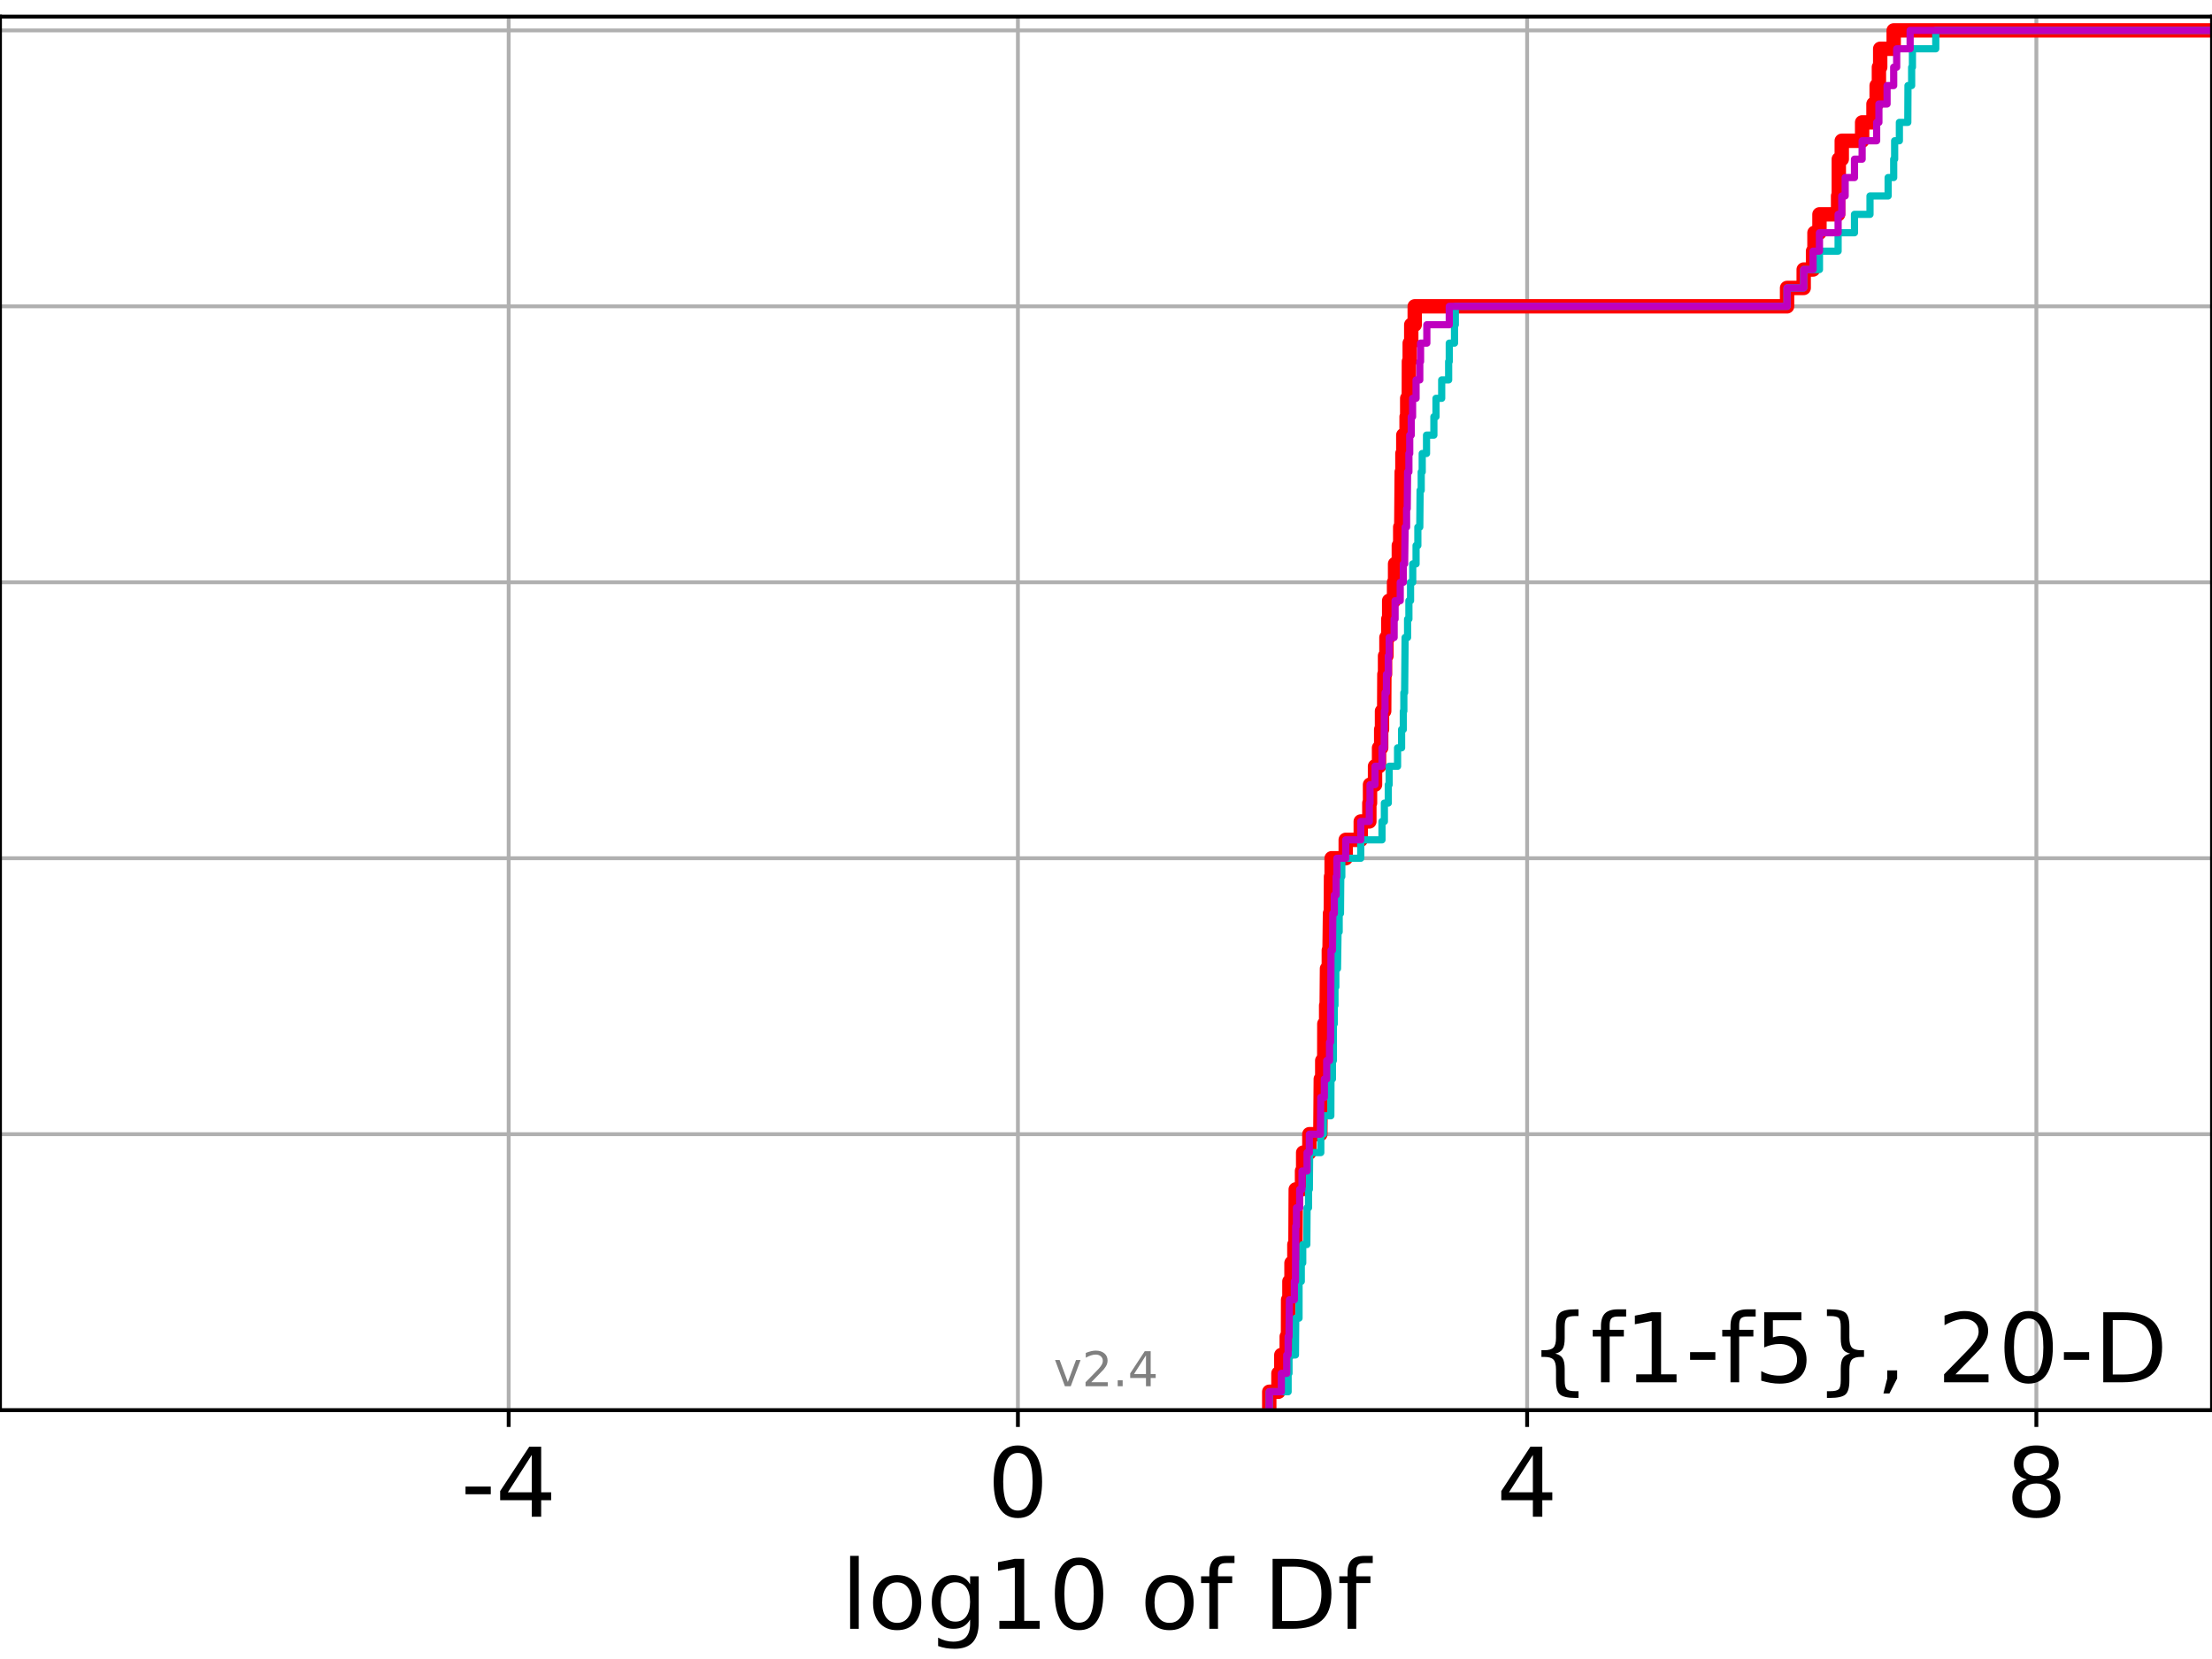 <?xml version="1.0" encoding="utf-8" standalone="no"?>
<!DOCTYPE svg PUBLIC "-//W3C//DTD SVG 1.1//EN"
  "http://www.w3.org/Graphics/SVG/1.1/DTD/svg11.dtd">
<!-- Created with matplotlib (https://matplotlib.org/) -->
<svg height="345.6pt" version="1.1" viewBox="0 0 460.8 345.6" width="460.8pt" xmlns="http://www.w3.org/2000/svg" xmlns:xlink="http://www.w3.org/1999/xlink">
 <defs>
  <style type="text/css">
*{stroke-linecap:butt;stroke-linejoin:round;}
  </style>
 </defs>
 <g id="figure_1">
  <g id="patch_1">
   <path d="M 0 345.6 
L 460.8 345.6 
L 460.8 0 
L 0 0 
z
" style="fill:#ffffff;"/>
  </g>
  <g id="axes_1">
   <g id="patch_2">
    <path d="M 0 293.76 
L 460.8 293.76 
L 460.8 3.456 
L 0 3.456 
z
" style="fill:#ffffff;"/>
   </g>
   <g id="matplotlib.axis_1">
    <g id="xtick_1">
     <g id="line2d_1">
      <path clip-path="url(#p7e9e3f762f)" d="M 105.967 293.76 
L 105.967 3.456 
" style="fill:none;stroke:#b0b0b0;stroke-linecap:square;stroke-width:0.8;"/>
     </g>
     <g id="line2d_2">
      <defs>
       <path d="M 0 0 
L 0 3.5 
" id="me8b0fe0948" style="stroke:#000000;stroke-width:0.8;"/>
      </defs>
      <g>
       <use style="stroke:#000000;stroke-width:0.8;" x="105.967" xlink:href="#me8b0fe0948" y="293.76"/>
      </g>
     </g>
     <g id="text_1">
      <!-- -4 -->
      <defs>
       <path d="M 4.891 31.391 
L 31.203 31.391 
L 31.203 23.391 
L 4.891 23.391 
z
" id="DejaVuSans-45"/>
       <path d="M 37.797 64.312 
L 12.891 25.391 
L 37.797 25.391 
z
M 35.203 72.906 
L 47.609 72.906 
L 47.609 25.391 
L 58.016 25.391 
L 58.016 17.188 
L 47.609 17.188 
L 47.609 0 
L 37.797 0 
L 37.797 17.188 
L 4.891 17.188 
L 4.891 26.703 
z
" id="DejaVuSans-52"/>
      </defs>
      <g transform="translate(95.997 315.957)scale(0.2 -0.2)">
       <use xlink:href="#DejaVuSans-45"/>
       <use x="36.084" xlink:href="#DejaVuSans-52"/>
      </g>
     </g>
    </g>
    <g id="xtick_2">
     <g id="line2d_3">
      <path clip-path="url(#p7e9e3f762f)" d="M 212.049 293.76 
L 212.049 3.456 
" style="fill:none;stroke:#b0b0b0;stroke-linecap:square;stroke-width:0.8;"/>
     </g>
     <g id="line2d_4">
      <g>
       <use style="stroke:#000000;stroke-width:0.8;" x="212.049" xlink:href="#me8b0fe0948" y="293.76"/>
      </g>
     </g>
     <g id="text_2">
      <!-- 0 -->
      <defs>
       <path d="M 31.781 66.406 
Q 24.172 66.406 20.328 58.906 
Q 16.5 51.422 16.5 36.375 
Q 16.5 21.391 20.328 13.891 
Q 24.172 6.391 31.781 6.391 
Q 39.453 6.391 43.281 13.891 
Q 47.125 21.391 47.125 36.375 
Q 47.125 51.422 43.281 58.906 
Q 39.453 66.406 31.781 66.406 
z
M 31.781 74.219 
Q 44.047 74.219 50.516 64.516 
Q 56.984 54.828 56.984 36.375 
Q 56.984 17.969 50.516 8.266 
Q 44.047 -1.422 31.781 -1.422 
Q 19.531 -1.422 13.062 8.266 
Q 6.594 17.969 6.594 36.375 
Q 6.594 54.828 13.062 64.516 
Q 19.531 74.219 31.781 74.219 
z
" id="DejaVuSans-48"/>
      </defs>
      <g transform="translate(205.686 315.957)scale(0.2 -0.2)">
       <use xlink:href="#DejaVuSans-48"/>
      </g>
     </g>
    </g>
    <g id="xtick_3">
     <g id="line2d_5">
      <path clip-path="url(#p7e9e3f762f)" d="M 318.13 293.76 
L 318.13 3.456 
" style="fill:none;stroke:#b0b0b0;stroke-linecap:square;stroke-width:0.8;"/>
     </g>
     <g id="line2d_6">
      <g>
       <use style="stroke:#000000;stroke-width:0.8;" x="318.13" xlink:href="#me8b0fe0948" y="293.76"/>
      </g>
     </g>
     <g id="text_3">
      <!-- 4 -->
      <g transform="translate(311.768 315.957)scale(0.2 -0.2)">
       <use xlink:href="#DejaVuSans-52"/>
      </g>
     </g>
    </g>
    <g id="xtick_4">
     <g id="line2d_7">
      <path clip-path="url(#p7e9e3f762f)" d="M 424.212 293.76 
L 424.212 3.456 
" style="fill:none;stroke:#b0b0b0;stroke-linecap:square;stroke-width:0.8;"/>
     </g>
     <g id="line2d_8">
      <g>
       <use style="stroke:#000000;stroke-width:0.8;" x="424.212" xlink:href="#me8b0fe0948" y="293.76"/>
      </g>
     </g>
     <g id="text_4">
      <!-- 8 -->
      <defs>
       <path d="M 31.781 34.625 
Q 24.75 34.625 20.719 30.859 
Q 16.703 27.094 16.703 20.516 
Q 16.703 13.922 20.719 10.156 
Q 24.75 6.391 31.781 6.391 
Q 38.812 6.391 42.859 10.172 
Q 46.922 13.969 46.922 20.516 
Q 46.922 27.094 42.891 30.859 
Q 38.875 34.625 31.781 34.625 
z
M 21.922 38.812 
Q 15.578 40.375 12.031 44.719 
Q 8.5 49.078 8.5 55.328 
Q 8.5 64.062 14.719 69.141 
Q 20.953 74.219 31.781 74.219 
Q 42.672 74.219 48.875 69.141 
Q 55.078 64.062 55.078 55.328 
Q 55.078 49.078 51.531 44.719 
Q 48 40.375 41.703 38.812 
Q 48.828 37.156 52.797 32.312 
Q 56.781 27.484 56.781 20.516 
Q 56.781 9.906 50.312 4.234 
Q 43.844 -1.422 31.781 -1.422 
Q 19.734 -1.422 13.25 4.234 
Q 6.781 9.906 6.781 20.516 
Q 6.781 27.484 10.781 32.312 
Q 14.797 37.156 21.922 38.812 
z
M 18.312 54.391 
Q 18.312 48.734 21.844 45.562 
Q 25.391 42.391 31.781 42.391 
Q 38.141 42.391 41.719 45.562 
Q 45.312 48.734 45.312 54.391 
Q 45.312 60.062 41.719 63.234 
Q 38.141 66.406 31.781 66.406 
Q 25.391 66.406 21.844 63.234 
Q 18.312 60.062 18.312 54.391 
z
" id="DejaVuSans-56"/>
      </defs>
      <g transform="translate(417.849 315.957)scale(0.2 -0.2)">
       <use xlink:href="#DejaVuSans-56"/>
      </g>
     </g>
    </g>
    <g id="text_5">
     <!-- log10 of Df -->
     <defs>
      <path d="M 9.422 75.984 
L 18.406 75.984 
L 18.406 0 
L 9.422 0 
z
" id="DejaVuSans-108"/>
      <path d="M 30.609 48.391 
Q 23.391 48.391 19.188 42.75 
Q 14.984 37.109 14.984 27.297 
Q 14.984 17.484 19.156 11.844 
Q 23.344 6.203 30.609 6.203 
Q 37.797 6.203 41.984 11.859 
Q 46.188 17.531 46.188 27.297 
Q 46.188 37.016 41.984 42.703 
Q 37.797 48.391 30.609 48.391 
z
M 30.609 56 
Q 42.328 56 49.016 48.375 
Q 55.719 40.766 55.719 27.297 
Q 55.719 13.875 49.016 6.219 
Q 42.328 -1.422 30.609 -1.422 
Q 18.844 -1.422 12.172 6.219 
Q 5.516 13.875 5.516 27.297 
Q 5.516 40.766 12.172 48.375 
Q 18.844 56 30.609 56 
z
" id="DejaVuSans-111"/>
      <path d="M 45.406 27.984 
Q 45.406 37.75 41.375 43.109 
Q 37.359 48.484 30.078 48.484 
Q 22.859 48.484 18.828 43.109 
Q 14.797 37.75 14.797 27.984 
Q 14.797 18.266 18.828 12.891 
Q 22.859 7.516 30.078 7.516 
Q 37.359 7.516 41.375 12.891 
Q 45.406 18.266 45.406 27.984 
z
M 54.391 6.781 
Q 54.391 -7.172 48.188 -13.984 
Q 42 -20.797 29.203 -20.797 
Q 24.469 -20.797 20.266 -20.094 
Q 16.062 -19.391 12.109 -17.922 
L 12.109 -9.188 
Q 16.062 -11.328 19.922 -12.344 
Q 23.781 -13.375 27.781 -13.375 
Q 36.625 -13.375 41.016 -8.766 
Q 45.406 -4.156 45.406 5.172 
L 45.406 9.625 
Q 42.625 4.781 38.281 2.391 
Q 33.938 0 27.875 0 
Q 17.828 0 11.672 7.656 
Q 5.516 15.328 5.516 27.984 
Q 5.516 40.672 11.672 48.328 
Q 17.828 56 27.875 56 
Q 33.938 56 38.281 53.609 
Q 42.625 51.219 45.406 46.391 
L 45.406 54.688 
L 54.391 54.688 
z
" id="DejaVuSans-103"/>
      <path d="M 12.406 8.297 
L 28.516 8.297 
L 28.516 63.922 
L 10.984 60.406 
L 10.984 69.391 
L 28.422 72.906 
L 38.281 72.906 
L 38.281 8.297 
L 54.391 8.297 
L 54.391 0 
L 12.406 0 
z
" id="DejaVuSans-49"/>
      <path id="DejaVuSans-32"/>
      <path d="M 37.109 75.984 
L 37.109 68.5 
L 28.516 68.5 
Q 23.688 68.5 21.797 66.547 
Q 19.922 64.594 19.922 59.516 
L 19.922 54.688 
L 34.719 54.688 
L 34.719 47.703 
L 19.922 47.703 
L 19.922 0 
L 10.891 0 
L 10.891 47.703 
L 2.297 47.703 
L 2.297 54.688 
L 10.891 54.688 
L 10.891 58.5 
Q 10.891 67.625 15.141 71.797 
Q 19.391 75.984 28.609 75.984 
z
" id="DejaVuSans-102"/>
      <path d="M 19.672 64.797 
L 19.672 8.109 
L 31.594 8.109 
Q 46.688 8.109 53.688 14.938 
Q 60.688 21.781 60.688 36.531 
Q 60.688 51.172 53.688 57.984 
Q 46.688 64.797 31.594 64.797 
z
M 9.812 72.906 
L 30.078 72.906 
Q 51.266 72.906 61.172 64.094 
Q 71.094 55.281 71.094 36.531 
Q 71.094 17.672 61.125 8.828 
Q 51.172 0 30.078 0 
L 9.812 0 
z
" id="DejaVuSans-68"/>
     </defs>
     <g transform="translate(175.214 339.313)scale(0.2 -0.2)">
      <use xlink:href="#DejaVuSans-108"/>
      <use x="27.783" xlink:href="#DejaVuSans-111"/>
      <use x="88.965" xlink:href="#DejaVuSans-103"/>
      <use x="152.441" xlink:href="#DejaVuSans-49"/>
      <use x="216.064" xlink:href="#DejaVuSans-48"/>
      <use x="279.688" xlink:href="#DejaVuSans-32"/>
      <use x="311.475" xlink:href="#DejaVuSans-111"/>
      <use x="372.656" xlink:href="#DejaVuSans-102"/>
      <use x="407.861" xlink:href="#DejaVuSans-32"/>
      <use x="439.648" xlink:href="#DejaVuSans-68"/>
      <use x="516.65" xlink:href="#DejaVuSans-102"/>
     </g>
    </g>
   </g>
   <g id="matplotlib.axis_2">
    <g id="ytick_1">
     <g id="line2d_9">
      <path clip-path="url(#p7e9e3f762f)" d="M 0 293.76 
L 460.8 293.76 
" style="fill:none;stroke:#b0b0b0;stroke-linecap:square;stroke-width:0.8;"/>
     </g>
     <g id="line2d_10">
      <defs>
       <path d="M 0 0 
L -3.5 0 
" id="m743b7e1368" style="stroke:#000000;stroke-width:0.8;"/>
      </defs>
      <g>
       <use style="stroke:#000000;stroke-width:0.8;" x="0" xlink:href="#m743b7e1368" y="293.76"/>
      </g>
     </g>
    </g>
    <g id="ytick_2">
     <g id="line2d_11">
      <path clip-path="url(#p7e9e3f762f)" d="M 0 236.274 
L 460.8 236.274 
" style="fill:none;stroke:#b0b0b0;stroke-linecap:square;stroke-width:0.8;"/>
     </g>
     <g id="line2d_12">
      <g>
       <use style="stroke:#000000;stroke-width:0.8;" x="0" xlink:href="#m743b7e1368" y="236.274"/>
      </g>
     </g>
    </g>
    <g id="ytick_3">
     <g id="line2d_13">
      <path clip-path="url(#p7e9e3f762f)" d="M 0 178.788 
L 460.8 178.788 
" style="fill:none;stroke:#b0b0b0;stroke-linecap:square;stroke-width:0.8;"/>
     </g>
     <g id="line2d_14">
      <g>
       <use style="stroke:#000000;stroke-width:0.8;" x="0" xlink:href="#m743b7e1368" y="178.788"/>
      </g>
     </g>
    </g>
    <g id="ytick_4">
     <g id="line2d_15">
      <path clip-path="url(#p7e9e3f762f)" d="M 0 121.302 
L 460.8 121.302 
" style="fill:none;stroke:#b0b0b0;stroke-linecap:square;stroke-width:0.8;"/>
     </g>
     <g id="line2d_16">
      <g>
       <use style="stroke:#000000;stroke-width:0.8;" x="0" xlink:href="#m743b7e1368" y="121.302"/>
      </g>
     </g>
    </g>
    <g id="ytick_5">
     <g id="line2d_17">
      <path clip-path="url(#p7e9e3f762f)" d="M 0 63.816 
L 460.8 63.816 
" style="fill:none;stroke:#b0b0b0;stroke-linecap:square;stroke-width:0.8;"/>
     </g>
     <g id="line2d_18">
      <g>
       <use style="stroke:#000000;stroke-width:0.8;" x="0" xlink:href="#m743b7e1368" y="63.816"/>
      </g>
     </g>
    </g>
    <g id="ytick_6">
     <g id="line2d_19">
      <path clip-path="url(#p7e9e3f762f)" d="M 0 6.33 
L 460.8 6.33 
" style="fill:none;stroke:#b0b0b0;stroke-linecap:square;stroke-width:0.8;"/>
     </g>
     <g id="line2d_20">
      <g>
       <use style="stroke:#000000;stroke-width:0.8;" x="0" xlink:href="#m743b7e1368" y="6.33"/>
      </g>
     </g>
    </g>
   </g>
   <g id="line2d_21">
    <path clip-path="url(#p7e9e3f762f)" d="M 264.41 293.76 
L 264.41 289.928 
L 266.322 289.928 
L 266.322 286.095 
L 266.923 286.095 
L 266.923 282.263 
L 268.048 282.263 
L 268.048 278.43 
L 268.313 278.43 
L 268.338 270.766 
L 268.608 270.766 
L 268.608 266.933 
L 269.042 266.933 
L 269.042 263.101 
L 269.641 263.101 
L 269.641 259.268 
L 269.867 259.268 
L 269.925 247.771 
L 271.234 247.771 
L 271.234 243.939 
L 271.472 243.939 
L 271.472 240.106 
L 272.764 240.106 
L 272.764 236.274 
L 275.055 236.274 
L 275.145 224.777 
L 275.449 224.777 
L 275.449 220.944 
L 275.864 220.944 
L 275.883 213.28 
L 276.261 213.28 
L 276.261 209.447 
L 276.373 209.447 
L 276.437 201.782 
L 276.817 201.782 
L 276.817 197.95 
L 276.968 197.95 
L 277.064 190.285 
L 277.23 190.285 
L 277.274 182.621 
L 277.4 182.621 
L 277.4 178.788 
L 280.337 178.788 
L 280.337 174.956 
L 283.468 174.956 
L 283.468 171.123 
L 285.26 171.123 
L 285.26 167.291 
L 285.401 167.291 
L 285.401 163.459 
L 286.444 163.459 
L 286.444 159.626 
L 287.279 159.626 
L 287.279 155.794 
L 287.727 155.794 
L 287.727 151.961 
L 287.896 151.961 
L 287.896 148.129 
L 288.351 148.129 
L 288.39 140.464 
L 288.53 140.464 
L 288.53 136.632 
L 288.819 136.632 
L 288.819 132.799 
L 289.205 132.799 
L 289.205 128.967 
L 289.39 128.967 
L 289.39 125.135 
L 290.405 125.135 
L 290.405 121.302 
L 290.621 121.302 
L 290.621 117.47 
L 291.401 117.47 
L 291.401 113.637 
L 291.693 113.637 
L 291.693 109.805 
L 291.911 109.805 
L 292.004 98.308 
L 292.146 98.308 
L 292.146 94.475 
L 292.333 94.475 
L 292.333 90.643 
L 293.017 90.643 
L 293.017 86.811 
L 293.149 86.811 
L 293.149 82.978 
L 293.483 82.978 
L 293.5 75.313 
L 293.67 75.313 
L 293.67 71.481 
L 293.989 71.481 
L 293.989 67.649 
L 294.713 67.649 
L 294.713 63.816 
L 372.279 63.816 
L 372.279 59.984 
L 375.743 59.984 
L 375.743 56.151 
L 377.691 56.151 
L 377.691 52.319 
L 377.988 52.319 
L 377.988 48.487 
L 379.028 48.487 
L 379.028 44.654 
L 382.911 44.654 
L 382.911 40.822 
L 383.054 40.822 
L 383.055 33.157 
L 383.673 33.157 
L 383.673 29.325 
L 387.917 29.325 
L 387.917 25.492 
L 390.281 25.492 
L 390.281 21.66 
L 390.94 21.66 
L 390.94 17.827 
L 391.411 17.827 
L 391.411 13.995 
L 391.68 13.995 
L 391.68 10.163 
L 394.491 10.163 
L 394.491 6.33 
L 394.491 6.33 
L 460.8 6.33 
L 460.8 6.33 
" style="fill:none;stroke:#ff0000;stroke-linecap:square;stroke-width:3;"/>
   </g>
   <g id="line2d_22">
    <path clip-path="url(#p7e9e3f762f)" d="M 264.41 293.76 
L 264.41 289.928 
L 268.338 289.928 
L 268.338 286.095 
L 268.523 286.095 
L 268.523 282.263 
L 269.867 282.263 
L 269.925 274.598 
L 270.611 274.598 
L 270.616 266.933 
L 271.083 266.933 
L 271.083 263.101 
L 271.384 263.101 
L 271.384 259.268 
L 272.235 259.268 
L 272.285 251.604 
L 272.59 251.604 
L 272.59 247.771 
L 272.764 247.771 
L 272.824 240.106 
L 275.145 240.106 
L 275.145 236.274 
L 275.698 236.274 
L 275.698 232.442 
L 277.238 232.442 
L 277.263 224.777 
L 277.572 224.777 
L 277.572 220.944 
L 277.757 220.944 
L 277.769 213.28 
L 277.958 213.28 
L 277.958 209.447 
L 278.098 209.447 
L 278.098 205.615 
L 278.278 205.615 
L 278.278 201.782 
L 278.627 201.782 
L 278.736 194.118 
L 278.973 194.118 
L 278.973 190.285 
L 279.247 190.285 
L 279.307 182.621 
L 279.522 182.621 
L 279.522 178.788 
L 283.468 178.788 
L 283.468 174.956 
L 287.896 174.956 
L 287.896 171.123 
L 288.39 171.123 
L 288.39 167.291 
L 289.205 167.291 
L 289.205 163.459 
L 289.39 163.459 
L 289.39 159.626 
L 291.139 159.626 
L 291.139 155.794 
L 291.978 155.794 
L 291.978 151.961 
L 292.335 151.961 
L 292.335 148.129 
L 292.447 148.129 
L 292.447 144.297 
L 292.61 144.297 
L 292.711 132.799 
L 293.224 132.799 
L 293.224 128.967 
L 293.5 128.967 
L 293.5 125.135 
L 293.843 125.135 
L 293.843 121.302 
L 294.297 121.302 
L 294.297 117.47 
L 294.993 117.47 
L 294.993 113.637 
L 295.364 113.637 
L 295.364 109.805 
L 295.766 109.805 
L 295.836 102.14 
L 296.064 102.14 
L 296.064 98.308 
L 296.274 98.308 
L 296.274 94.475 
L 297.173 94.475 
L 297.173 90.643 
L 298.705 90.643 
L 298.705 86.811 
L 299.144 86.811 
L 299.144 82.978 
L 300.331 82.978 
L 300.331 79.146 
L 301.78 79.146 
L 301.78 75.313 
L 301.909 75.313 
L 301.909 71.481 
L 303.002 71.481 
L 303.002 67.649 
L 303.169 67.649 
L 303.169 63.816 
L 372.279 63.816 
L 372.279 59.984 
L 375.743 59.984 
L 375.743 56.151 
L 379.028 56.151 
L 379.028 52.319 
L 382.911 52.319 
L 382.911 48.487 
L 386.325 48.487 
L 386.325 44.654 
L 389.557 44.654 
L 389.557 40.822 
L 393.33 40.822 
L 393.33 36.989 
L 394.491 36.989 
L 394.491 33.157 
L 394.69 33.157 
L 394.69 29.325 
L 395.675 29.325 
L 395.675 25.492 
L 397.43 25.492 
L 397.467 17.827 
L 398.231 17.827 
L 398.231 13.995 
L 398.393 13.995 
L 398.393 10.163 
L 403.255 10.163 
L 403.255 6.33 
L 403.255 6.33 
L 460.8 6.33 
L 460.8 6.33 
" style="fill:none;stroke:#00bfbf;stroke-linecap:square;stroke-width:1.5;"/>
   </g>
   <g id="line2d_23">
    <path clip-path="url(#p7e9e3f762f)" d="M 264.41 293.76 
L 264.41 289.928 
L 266.923 289.928 
L 266.923 286.095 
L 268.048 286.095 
L 268.048 282.263 
L 268.338 282.263 
L 268.338 278.43 
L 268.523 278.43 
L 268.608 270.766 
L 269.641 270.766 
L 269.641 266.933 
L 269.867 266.933 
L 269.925 255.436 
L 270.074 255.436 
L 270.074 251.604 
L 270.747 251.604 
L 270.747 247.771 
L 271.234 247.771 
L 271.234 243.939 
L 272.285 243.939 
L 272.285 240.106 
L 272.764 240.106 
L 272.764 236.274 
L 275.055 236.274 
L 275.145 228.609 
L 275.883 228.609 
L 275.883 224.777 
L 276.373 224.777 
L 276.373 220.944 
L 276.968 220.944 
L 276.968 217.112 
L 277.172 217.112 
L 277.274 197.95 
L 277.58 197.95 
L 277.647 190.285 
L 277.961 190.285 
L 277.961 186.453 
L 278.343 186.453 
L 278.343 182.621 
L 278.494 182.621 
L 278.494 178.788 
L 280.337 178.788 
L 280.337 174.956 
L 283.468 174.956 
L 283.468 171.123 
L 285.26 171.123 
L 285.26 167.291 
L 285.401 167.291 
L 285.401 163.459 
L 286.444 163.459 
L 286.444 159.626 
L 287.896 159.626 
L 287.896 155.794 
L 288.351 155.794 
L 288.39 148.129 
L 288.53 148.129 
L 288.53 144.297 
L 288.819 144.297 
L 288.819 140.464 
L 289.205 140.464 
L 289.205 136.632 
L 289.39 136.632 
L 289.39 132.799 
L 290.423 132.799 
L 290.423 128.967 
L 290.621 128.967 
L 290.621 125.135 
L 291.693 125.135 
L 291.693 121.302 
L 292.333 121.302 
L 292.333 117.47 
L 292.61 117.47 
L 292.711 109.805 
L 293.017 109.805 
L 293.017 105.973 
L 293.149 105.973 
L 293.224 98.308 
L 293.5 98.308 
L 293.5 94.475 
L 293.67 94.475 
L 293.67 90.643 
L 293.989 90.643 
L 293.989 86.811 
L 294.266 86.811 
L 294.266 82.978 
L 294.993 82.978 
L 294.993 79.146 
L 295.766 79.146 
L 295.766 75.313 
L 295.929 75.313 
L 295.929 71.481 
L 297.236 71.481 
L 297.236 67.649 
L 301.909 67.649 
L 301.909 63.816 
L 372.279 63.816 
L 372.279 59.984 
L 375.743 59.984 
L 375.743 56.151 
L 377.691 56.151 
L 377.691 52.319 
L 379.028 52.319 
L 379.028 48.487 
L 382.911 48.487 
L 382.911 44.654 
L 383.673 44.654 
L 383.673 40.822 
L 384.381 40.822 
L 384.381 36.989 
L 386.325 36.989 
L 386.325 33.157 
L 387.917 33.157 
L 387.917 29.325 
L 390.94 29.325 
L 390.94 25.492 
L 391.411 25.492 
L 391.411 21.66 
L 393.11 21.66 
L 393.11 17.827 
L 394.491 17.827 
L 394.491 13.995 
L 395.112 13.995 
L 395.112 10.163 
L 397.914 10.163 
L 397.914 6.33 
L 397.914 6.33 
L 460.8 6.33 
L 460.8 6.33 
" style="fill:none;stroke:#bf00bf;stroke-linecap:square;stroke-width:1.5;"/>
   </g>
   <g id="patch_3">
    <path d="M 0 293.76 
L 0 3.456 
" style="fill:none;stroke:#000000;stroke-linecap:square;stroke-linejoin:miter;stroke-width:0.8;"/>
   </g>
   <g id="patch_4">
    <path d="M 460.8 293.76 
L 460.8 3.456 
" style="fill:none;stroke:#000000;stroke-linecap:square;stroke-linejoin:miter;stroke-width:0.8;"/>
   </g>
   <g id="patch_5">
    <path d="M 0 293.76 
L 460.8 293.76 
" style="fill:none;stroke:#000000;stroke-linecap:square;stroke-linejoin:miter;stroke-width:0.8;"/>
   </g>
   <g id="patch_6">
    <path d="M 0 3.456 
L 460.8 3.456 
" style="fill:none;stroke:#000000;stroke-linecap:square;stroke-linejoin:miter;stroke-width:0.8;"/>
   </g>
   <g id="text_6">
    <!-- {f1-f5}, 20-D -->
    <defs>
     <path d="M 51.125 -9.281 
L 51.125 -16.312 
L 48.094 -16.312 
Q 35.938 -16.312 31.812 -12.688 
Q 27.688 -9.078 27.688 1.703 
L 27.688 13.375 
Q 27.688 20.75 25.047 23.578 
Q 22.406 26.422 15.484 26.422 
L 12.5 26.422 
L 12.5 33.406 
L 15.484 33.406 
Q 22.469 33.406 25.078 36.203 
Q 27.688 39.016 27.688 46.297 
L 27.688 58.016 
Q 27.688 68.797 31.812 72.391 
Q 35.938 75.984 48.094 75.984 
L 51.125 75.984 
L 51.125 69 
L 47.797 69 
Q 40.922 69 38.812 66.844 
Q 36.719 64.703 36.719 57.812 
L 36.719 45.703 
Q 36.719 38.031 34.5 34.562 
Q 32.281 31.109 26.906 29.891 
Q 32.328 28.562 34.516 25.094 
Q 36.719 21.625 36.719 14.016 
L 36.719 1.906 
Q 36.719 -4.984 38.812 -7.125 
Q 40.922 -9.281 47.797 -9.281 
z
" id="DejaVuSans-123"/>
     <path d="M 10.797 72.906 
L 49.516 72.906 
L 49.516 64.594 
L 19.828 64.594 
L 19.828 46.734 
Q 21.969 47.469 24.109 47.828 
Q 26.266 48.188 28.422 48.188 
Q 40.625 48.188 47.75 41.5 
Q 54.891 34.812 54.891 23.391 
Q 54.891 11.625 47.562 5.094 
Q 40.234 -1.422 26.906 -1.422 
Q 22.312 -1.422 17.547 -0.641 
Q 12.797 0.141 7.719 1.703 
L 7.719 11.625 
Q 12.109 9.234 16.797 8.062 
Q 21.484 6.891 26.703 6.891 
Q 35.156 6.891 40.078 11.328 
Q 45.016 15.766 45.016 23.391 
Q 45.016 31 40.078 35.438 
Q 35.156 39.891 26.703 39.891 
Q 22.75 39.891 18.812 39.016 
Q 14.891 38.141 10.797 36.281 
z
" id="DejaVuSans-53"/>
     <path d="M 12.5 -9.281 
L 15.922 -9.281 
Q 22.75 -9.281 24.828 -7.172 
Q 26.906 -5.078 26.906 1.906 
L 26.906 14.016 
Q 26.906 21.625 29.094 25.094 
Q 31.297 28.562 36.719 29.891 
Q 31.297 31.109 29.094 34.562 
Q 26.906 38.031 26.906 45.703 
L 26.906 57.812 
Q 26.906 64.75 24.828 66.875 
Q 22.75 69 15.922 69 
L 12.5 69 
L 12.5 75.984 
L 15.578 75.984 
Q 27.734 75.984 31.812 72.391 
Q 35.891 68.797 35.891 58.016 
L 35.891 46.297 
Q 35.891 39.016 38.516 36.203 
Q 41.156 33.406 48.094 33.406 
L 51.125 33.406 
L 51.125 26.422 
L 48.094 26.422 
Q 41.156 26.422 38.516 23.578 
Q 35.891 20.75 35.891 13.375 
L 35.891 1.703 
Q 35.891 -9.078 31.812 -12.688 
Q 27.734 -16.312 15.578 -16.312 
L 12.5 -16.312 
z
" id="DejaVuSans-125"/>
     <path d="M 11.719 12.406 
L 22.016 12.406 
L 22.016 4 
L 14.016 -11.625 
L 7.719 -11.625 
L 11.719 4 
z
" id="DejaVuSans-44"/>
     <path d="M 19.188 8.297 
L 53.609 8.297 
L 53.609 0 
L 7.328 0 
L 7.328 8.297 
Q 12.938 14.109 22.625 23.891 
Q 32.328 33.688 34.812 36.531 
Q 39.547 41.844 41.422 45.531 
Q 43.312 49.219 43.312 52.781 
Q 43.312 58.594 39.234 62.25 
Q 35.156 65.922 28.609 65.922 
Q 23.969 65.922 18.812 64.312 
Q 13.672 62.703 7.812 59.422 
L 7.812 69.391 
Q 13.766 71.781 18.938 73 
Q 24.125 74.219 28.422 74.219 
Q 39.75 74.219 46.484 68.547 
Q 53.219 62.891 53.219 53.422 
Q 53.219 48.922 51.531 44.891 
Q 49.859 40.875 45.406 35.406 
Q 44.188 33.984 37.641 27.219 
Q 31.109 20.453 19.188 8.297 
z
" id="DejaVuSans-50"/>
    </defs>
    <g transform="translate(318.609 287.954)scale(0.2 -0.2)">
     <use xlink:href="#DejaVuSans-123"/>
     <use x="63.623" xlink:href="#DejaVuSans-102"/>
     <use x="98.828" xlink:href="#DejaVuSans-49"/>
     <use x="162.451" xlink:href="#DejaVuSans-45"/>
     <use x="198.535" xlink:href="#DejaVuSans-102"/>
     <use x="233.74" xlink:href="#DejaVuSans-53"/>
     <use x="297.363" xlink:href="#DejaVuSans-125"/>
     <use x="360.986" xlink:href="#DejaVuSans-44"/>
     <use x="392.773" xlink:href="#DejaVuSans-32"/>
     <use x="424.561" xlink:href="#DejaVuSans-50"/>
     <use x="488.184" xlink:href="#DejaVuSans-48"/>
     <use x="551.807" xlink:href="#DejaVuSans-45"/>
     <use x="587.891" xlink:href="#DejaVuSans-68"/>
    </g>
   </g>
   <g id="text_7">
    <!-- v2.4 -->
    <defs>
     <path d="M 2.984 54.688 
L 12.5 54.688 
L 29.594 8.797 
L 46.688 54.688 
L 56.203 54.688 
L 35.688 0 
L 23.484 0 
z
" id="DejaVuSans-118"/>
     <path d="M 10.688 12.406 
L 21 12.406 
L 21 0 
L 10.688 0 
z
" id="DejaVuSans-46"/>
    </defs>
    <g style="fill:#808080;" transform="translate(219.489 288.777)scale(0.1 -0.1)">
     <use xlink:href="#DejaVuSans-118"/>
     <use x="59.18" xlink:href="#DejaVuSans-50"/>
     <use x="122.803" xlink:href="#DejaVuSans-46"/>
     <use x="154.59" xlink:href="#DejaVuSans-52"/>
    </g>
   </g>
  </g>
 </g>
 <defs>
  <clipPath id="p7e9e3f762f">
   <rect height="290.304" width="460.8" x="0" y="3.456"/>
  </clipPath>
 </defs>
</svg>
